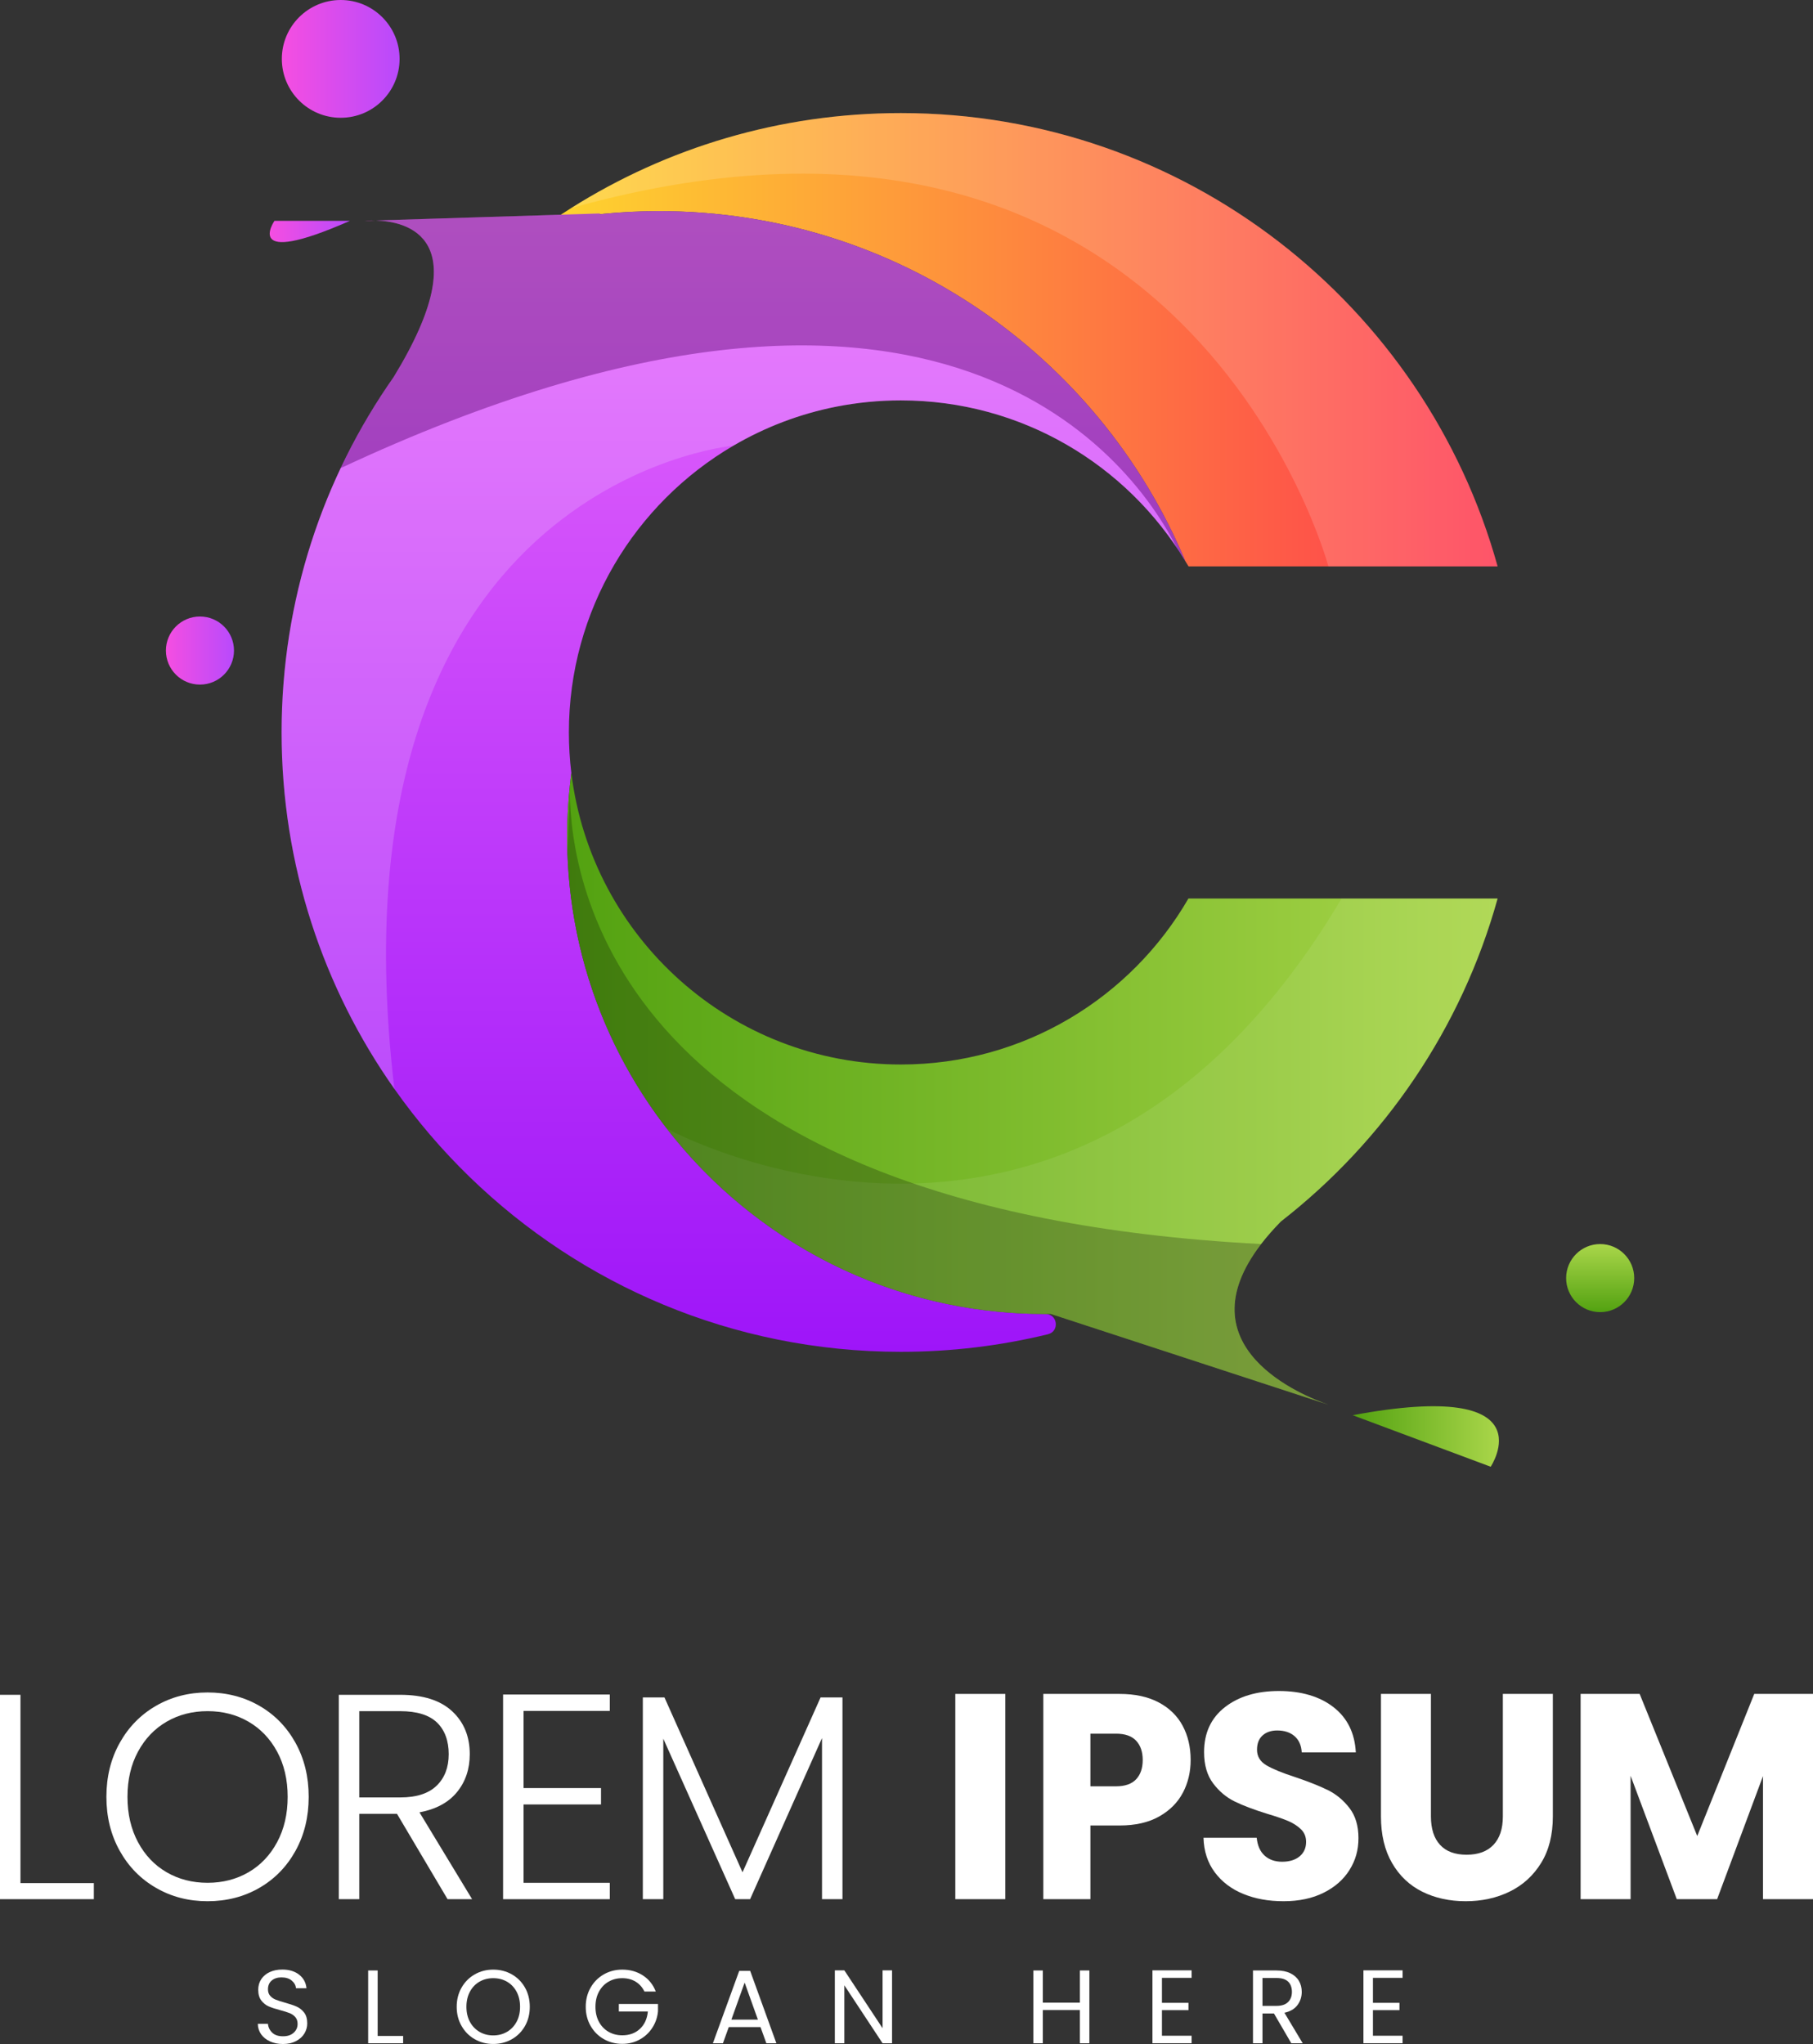 <?xml version="1.0" encoding="UTF-8"?>
<svg id="text_logo" data-name="text logo" xmlns="http://www.w3.org/2000/svg" xmlns:xlink="http://www.w3.org/1999/xlink" viewBox="0 0 985.34 1110.67">
  <rect x="0" y="0" width="985.34" height="1110.67" fill="#333333" stroke="none"/>
  <defs>
    <style>
      .cls-1 {
        fill: url(#linear-gradient-2);
      }

      .cls-2, .cls-3, .cls-4, .cls-5 {
        fill: #fff;
      }

      .cls-6 {
        opacity: .24;
      }

      .cls-7 {
        fill: url(#linear-gradient-6);
      }

      .cls-3 {
        opacity: .17;
      }

      .cls-8 {
        fill: url(#linear-gradient-10);
      }

      .cls-9 {
        fill: url(#linear-gradient-5);
      }

      .cls-4 {
        opacity: .08;
      }

      .cls-5 {
        opacity: .15;
      }

      .cls-10 {
        fill: url(#linear-gradient-7);
      }

      .cls-11 {
        fill: url(#linear-gradient-9);
      }

      .cls-12 {
        fill: url(#linear-gradient-3);
      }

      .cls-13 {
        fill: url(#linear-gradient);
      }

      .cls-14 {
        fill: url(#linear-gradient-4);
      }

      .cls-15 {
        fill: url(#linear-gradient-8);
      }
    </style>
    <linearGradient id="linear-gradient" x1="299.4" y1="184.61" x2="813.94" y2="184.61" gradientUnits="userSpaceOnUse">
      <stop offset="0" stop-color="#fed52e"/>
      <stop offset="1" stop-color="#fe364f"/>
    </linearGradient>
    <linearGradient id="linear-gradient-2" x1="146.59" y1="125.78" x2="190.17" y2="125.78" gradientUnits="userSpaceOnUse">
      <stop offset="0" stop-color="#f54ee1"/>
      <stop offset="1" stop-color="#b84afc"/>
    </linearGradient>
    <linearGradient id="linear-gradient-3" x1="201.16" y1="120" x2="201.16" y2="119.79" xlink:href="#linear-gradient-2"/>
    <linearGradient id="linear-gradient-4" x1="398.63" y1="734.56" x2="398.63" y2="114.73" gradientUnits="userSpaceOnUse">
      <stop offset="0" stop-color="#9e15f9"/>
      <stop offset="1" stop-color="#e667fb"/>
    </linearGradient>
    <linearGradient id="linear-gradient-5" x1="153.17" y1="32" x2="217.17" y2="32" xlink:href="#linear-gradient-2"/>
    <linearGradient id="linear-gradient-6" x1="90.17" y1="353.5" x2="127.17" y2="353.5" xlink:href="#linear-gradient-2"/>
    <linearGradient id="linear-gradient-7" x1="721.97" y1="763.64" x2="724.17" y2="763.64" gradientUnits="userSpaceOnUse">
      <stop offset="0" stop-color="#00e5e9"/>
      <stop offset=".12" stop-color="#0ed7ea"/>
      <stop offset=".36" stop-color="#34b4ef"/>
      <stop offset=".69" stop-color="#717bf6"/>
      <stop offset="1" stop-color="#b33fff"/>
    </linearGradient>
    <linearGradient id="linear-gradient-8" x1="308.24" y1="591.68" x2="813.94" y2="591.68" gradientUnits="userSpaceOnUse">
      <stop offset="0" stop-color="#53a211"/>
      <stop offset="1" stop-color="#aad64a"/>
    </linearGradient>
    <linearGradient id="linear-gradient-9" x1="735.17" y1="780.56" x2="814.66" y2="780.56" xlink:href="#linear-gradient-8"/>
    <linearGradient id="linear-gradient-10" x1="869.67" y1="713" x2="869.67" y2="676" xlink:href="#linear-gradient-8"/>
  </defs>
  <g>
    <path class="cls-13" d="m813.94,307.78h-167.98l-1.75-2.85c-46.82-111.72-157.22-190.2-285.95-190.2-20.13,0-39.81,1.91-58.86,5.58,3.62-2.49,7.3-4.9,11.02-7.25,51.89-32.69,113.34-51.62,179.19-51.62,154.63,0,284.89,104.28,324.33,246.34Z"/>
    <path class="cls-5" d="m813.94,307.78h-91.97S645.18,19.46,310.42,113.06c51.89-32.69,113.34-51.62,179.19-51.62,154.63,0,284.89,104.28,324.33,246.34Z"/>
  </g>
  <g>
    <path class="cls-1" d="m190.17,120h-41s-18,26,41,0Z"/>
    <g>
      <path class="cls-12" d="m198.17,120l5.97-.19c-3.58-.09-5.97.19-5.97.19Z"/>
      <path class="cls-14" d="m309.18,398c0,7.48.46,14.85,1.34,22.08-1.5,11.28-2.28,22.79-2.28,34.48,0,143.28,116.15,259.43,259.44,259.43h.52c6.65-.01,7.8,9.45,1.34,11.02-25.62,6.24-52.39,9.55-79.93,9.55-22.96,0-45.39-2.3-67.06-6.68-85.7-17.33-159.59-67.22-208.21-136.2l-.07-.08c-38.57-54.75-61.22-121.53-61.22-193.6s22.53-138.47,60.9-193.13c46.77-76.54,6.36-84.63-9.81-85.06l122.03-3.81-.54.44c10.73-1.12,21.61-1.71,32.63-1.71,80.18,0,153.25,30.45,208.27,80.41,33.32,30.25,60.02,67.66,77.68,109.79-31.58-52.35-89-87.36-154.6-87.36-11.93,0-23.58,1.16-34.87,3.36-20.11,3.94-39.02,11.22-56.13,21.23-53.5,31.31-89.43,89.38-89.43,155.84Z"/>
    </g>
    <path class="cls-3" d="m639.5,297.54c-32.39-48.23-87.43-79.97-149.89-79.97-11.93,0-23.58,1.16-34.87,3.36-20.11,3.94-39.02,11.22-56.13,21.23-2.63.25-222.88,22.16-184.27,349.52l-.07-.08c-38.57-54.75-61.22-121.53-61.22-193.6,0-51.39,11.52-100.09,32.12-143.65,328.4-153.47,432.63.22,454.33,43.19Z"/>
    <circle class="cls-9" cx="185.17" cy="32" r="32"/>
    <circle class="cls-7" cx="108.67" cy="353.5" r="18.5"/>
    <path class="cls-6" d="m644.21,304.93c-1.51-2.51-3.08-4.97-4.71-7.39-21.7-42.97-125.93-196.66-454.33-43.19,8.2-17.36,17.85-33.91,28.78-49.48,46.77-76.54,6.36-84.63-9.81-85.06l122.03-3.81-.54.44c10.73-1.12,21.61-1.71,32.63-1.71,80.18,0,153.25,30.45,208.27,80.41,33.32,30.25,60.02,67.66,77.68,109.79Z"/>
  </g>
  <g>
    <g>
      <path class="cls-10" d="m721.97,763.28c1.4.48,2.2.72,2.2.72l-2.2-.72Z"/>
      <path class="cls-15" d="m813.94,488.22c-9.79,35.26-25.18,68.2-45.15,97.79-19.96,29.59-44.51,55.84-72.62,77.72-4.16,4.24-7.73,8.33-10.76,12.27-43.33,56.37,23.35,82.74,36.56,87.28l-150.8-49.28.13-.05c-1.21.02-2.41.04-3.62.04-83.5,0-157.79-39.44-205.23-100.72-32.21-41.57-52.06-93.2-54.04-149.38-.11-3.09-.17-6.21-.17-9.33,0-9.56.52-18.99,1.54-28.28.06-.68.14-1.36.22-2.04.16-1.39.34-2.78.52-4.16,10.89,89.24,86.92,158.35,179.09,158.35,33.4,0,64.67-9.07,91.49-24.88,26.83-15.81,49.2-38.37,64.8-65.33h168.04Z"/>
    </g>
    <path class="cls-11" d="m735.17,769l75,28s32-48-75-28Z"/>
    <path class="cls-4" d="m813.94,488.22c-9.79,35.26-25.18,68.2-45.15,97.79-19.96,29.59-44.51,55.84-72.62,77.72-63.68,64.84,11.67,94.69,25.8,99.55l-150.8-49.28.13-.05c-1.21.02-2.41.04-3.62.04-83.5,0-157.79-39.44-205.23-100.72,2.56,1.4,221.53,120,366.66-125.05h84.83Z"/>
    <circle class="cls-8" cx="869.67" cy="694.5" r="18.5"/>
    <path class="cls-6" d="m571.17,714l.13-.05c-1.21.02-2.41.04-3.62.04-83.5,0-157.79-39.44-205.23-100.72-32.21-41.57-52.06-93.2-54.04-149.38l1.33-33.12c.27,46.31,24,226.94,375.67,245.23-43.33,56.37,23.35,82.74,36.56,87.28l-150.8-49.28Z"/>
  </g>
  <g>
    <g>
      <path class="cls-2" d="m11.12,1023.24h39.88v8.74H0v-111.05h11.12v102.32Z"/>
      <path class="cls-2" d="m84.84,1025.86c-8.37-4.82-14.96-11.54-19.78-20.18-4.82-8.63-7.23-18.4-7.23-29.31s2.41-20.68,7.23-29.31c4.82-8.63,11.41-15.36,19.78-20.18,8.37-4.82,17.69-7.23,27.96-7.23s19.75,2.41,28.12,7.23c8.37,4.82,14.93,11.55,19.7,20.18,4.77,8.63,7.15,18.4,7.15,29.31s-2.38,20.68-7.15,29.31c-4.77,8.63-11.33,15.36-19.7,20.18-8.37,4.82-17.74,7.23-28.12,7.23s-19.6-2.41-27.96-7.23Zm50.21-8.5c6.57-3.81,11.76-9.27,15.57-16.36,3.81-7.09,5.72-15.3,5.72-24.63s-1.91-17.5-5.72-24.55c-3.81-7.04-9-12.47-15.57-16.29-6.57-3.81-13.98-5.72-22.24-5.72s-15.68,1.91-22.24,5.72c-6.57,3.81-11.76,9.24-15.57,16.29-3.81,7.04-5.72,15.23-5.72,24.55s1.91,17.53,5.72,24.63c3.81,7.1,9,12.55,15.57,16.36,6.57,3.81,13.98,5.72,22.24,5.72s15.67-1.91,22.24-5.72Z"/>
      <path class="cls-2" d="m243.24,1031.98l-27.49-46.39h-20.49v46.39h-11.12v-111.05h33.36c12.39,0,21.79,2.97,28.2,8.9,6.41,5.93,9.61,13.72,9.61,23.35,0,8.05-2.3,14.91-6.91,20.58-4.61,5.67-11.41,9.35-20.42,11.04l28.6,47.19h-13.35Zm-47.98-55.29h22.4c8.68,0,15.22-2.12,19.62-6.35,4.39-4.24,6.59-9.96,6.59-17.16s-2.14-13.16-6.43-17.24c-4.29-4.08-10.94-6.12-19.94-6.12h-22.24v46.87Z"/>
      <path class="cls-2" d="m284.54,929.67v41.94h42.1v8.9h-42.1v42.58h46.87v8.9h-57.99v-111.21h57.99v8.9h-46.87Z"/>
      <path class="cls-2" d="m457.87,922.36v109.62h-11.12v-87.54l-39.08,87.54h-8.1l-39.08-87.22v87.22h-11.12v-109.62h11.76l42.42,95.01,42.42-95.01h11.92Z"/>
      <path class="cls-2" d="m546.37,920.45v111.53h-27.17v-111.53h27.17Z"/>
      <path class="cls-2" d="m642.9,974.07c-2.79,5.35-7.09,9.67-12.87,12.95-5.79,3.28-12.97,4.92-21.55,4.92h-15.86v40.04h-25.59v-111.53h41.46c8.38,0,15.46,1.54,21.25,4.61,5.79,3.07,10.13,7.31,13.02,12.71,2.89,5.4,4.34,11.6,4.34,18.59,0,6.46-1.4,12.37-4.19,17.71Zm-25.44-7.23c2.39-2.54,3.59-6.04,3.59-10.49s-1.2-7.94-3.59-10.49c-2.39-2.54-6.04-3.81-10.92-3.81h-13.92v28.6h13.92c4.89,0,8.53-1.27,10.92-3.81Z"/>
      <path class="cls-2" d="m675.69,1029.12c-6.46-2.65-11.63-6.57-15.49-11.76-3.87-5.19-5.91-11.44-6.12-18.75h28.92c.42,4.24,1.85,7.47,4.29,9.69,2.44,2.22,5.61,3.34,9.53,3.34s7.2-.98,9.53-2.94c2.33-1.96,3.5-4.58,3.5-7.86,0-2.75-.93-5.03-2.78-6.83-1.85-1.8-4.13-3.28-6.83-4.45-2.7-1.16-6.54-2.49-11.52-3.97-7.2-2.22-13.08-4.45-17.63-6.67-4.56-2.22-8.48-5.51-11.76-9.85-3.28-4.34-4.93-10.01-4.93-17,0-10.38,3.76-18.51,11.28-24.39,7.52-5.88,17.32-8.82,29.39-8.82s22.19,2.94,29.71,8.82c7.52,5.88,11.54,14.06,12.08,24.55h-29.39c-.21-3.81-1.51-6.75-3.89-8.82-2.38-2.07-5.54-3.1-9.45-3.1-3.28,0-5.93.9-7.94,2.7-2.01,1.8-3.02,4.4-3.02,7.79,0,3.6,1.69,6.41,5.08,8.42,3.39,2.01,8.68,4.18,15.89,6.51,7.2,2.44,13.05,4.77,17.56,6.99,4.5,2.22,8.39,5.46,11.68,9.69,3.28,4.24,4.92,9.69,4.92,16.36s-1.62,12.13-4.85,17.32c-3.23,5.19-7.92,9.32-14.06,12.39-6.14,3.07-13.4,4.61-21.77,4.61s-15.47-1.32-21.92-3.97Z"/>
      <path class="cls-2" d="m777.69,920.45v66.57c0,6.67,1.64,11.81,4.93,15.41,3.28,3.6,8.1,5.4,14.46,5.4s11.23-1.8,14.62-5.4c3.39-3.6,5.08-8.74,5.08-15.41v-66.57h27.17v66.57c0,9.96-2.12,18.38-6.36,25.26-4.24,6.89-9.93,12.07-17.08,15.57s-15.12,5.24-23.91,5.24-16.66-1.72-23.59-5.16c-6.94-3.44-12.42-8.63-16.44-15.57-4.03-6.94-6.04-15.38-6.04-25.34v-66.57h27.17Z"/>
      <path class="cls-2" d="m985.34,920.45v111.53h-27.17v-66.89l-24.94,66.89h-21.92l-25.1-67.05v67.05h-27.17v-111.53h32.09l31.3,77.21,30.98-77.21h31.93Z"/>
    </g>
    <g>
      <path class="cls-2" d="m146.79,1109.28c-2.06-.93-3.68-2.21-4.85-3.86-1.17-1.65-1.78-3.55-1.82-5.7h5.5c.19,1.89.96,3.49,2.33,4.8,1.36,1.3,3.31,1.96,5.84,1.96s4.35-.63,5.79-1.9c1.44-1.27,2.16-2.88,2.16-4.85,0-1.51-.42-2.74-1.25-3.69-.83-.95-1.87-1.66-3.12-2.16-1.25-.49-2.93-1.02-5.05-1.59-2.61-.68-4.7-1.36-6.27-2.04-1.57-.68-2.91-1.75-4.03-3.21-1.12-1.46-1.67-3.41-1.67-5.87,0-2.16.55-4.07,1.65-5.73,1.1-1.66,2.64-2.95,4.62-3.86,1.99-.91,4.26-1.36,6.84-1.36,3.71,0,6.74.93,9.11,2.78,2.36,1.85,3.7,4.31,4,7.38h-5.67c-.19-1.63-.97-3.02-2.35-4.17-1.38-1.15-3.24-1.73-5.59-1.73-2.16,0-3.91.57-5.28,1.7-1.36,1.13-2.04,2.74-2.04,4.82,0,1.44.41,2.61,1.22,3.52.81.91,1.82,1.6,3.01,2.07,1.19.47,2.87,1.01,5.02,1.62,2.61.72,4.71,1.43,6.3,2.13,1.59.7,2.95,1.78,4.09,3.23,1.13,1.46,1.7,3.43,1.7,5.93,0,1.93-.51,3.75-1.53,5.45-1.02,1.7-2.53,3.08-4.54,4.14-2.01,1.06-4.37,1.59-7.09,1.59s-4.95-.46-7.01-1.39Z"/>
      <path class="cls-2" d="m205.26,1106.3h13.84v3.97h-19.01v-39.55h5.16v35.58Z"/>
      <path class="cls-2" d="m258.03,1108.08c-3.03-1.72-5.42-4.12-7.18-7.21-1.76-3.08-2.64-6.55-2.64-10.41s.88-7.33,2.64-10.41c1.76-3.08,4.15-5.48,7.18-7.21,3.03-1.72,6.37-2.58,10.04-2.58s7.07.86,10.1,2.58c3.03,1.72,5.41,4.11,7.15,7.18,1.74,3.06,2.61,6.54,2.61,10.44s-.87,7.38-2.61,10.44c-1.74,3.06-4.12,5.46-7.15,7.18-3.03,1.72-6.39,2.58-10.1,2.58s-7.02-.86-10.04-2.58Zm17.5-4c2.21-1.29,3.95-3.1,5.22-5.45,1.27-2.34,1.9-5.07,1.9-8.17s-.63-5.83-1.9-8.2c-1.27-2.36-3.01-4.18-5.22-5.45-2.21-1.27-4.7-1.9-7.46-1.9s-5.25.63-7.46,1.9c-2.21,1.27-3.95,3.08-5.22,5.45-1.27,2.36-1.9,5.1-1.9,8.2s.63,5.83,1.9,8.17c1.27,2.35,3.01,4.16,5.22,5.45s4.7,1.93,7.46,1.93,5.25-.64,7.46-1.93Z"/>
      <path class="cls-2" d="m320.98,1080.05c1.76-3.08,4.15-5.48,7.18-7.21,3.03-1.72,6.37-2.58,10.04-2.58,4.2,0,7.92,1.04,11.15,3.12,3.23,2.08,5.59,5.01,7.06,8.79h-6.18c-1.1-2.31-2.69-4.09-4.77-5.36-2.08-1.27-4.5-1.9-7.26-1.9s-5.25.63-7.46,1.9c-2.21,1.27-3.95,3.08-5.22,5.45-1.27,2.36-1.9,5.1-1.9,8.2s.63,5.83,1.9,8.17c1.27,2.35,3.01,4.15,5.22,5.42,2.21,1.27,4.7,1.9,7.46,1.9,3.9,0,7.09-1.16,9.59-3.49,2.5-2.33,3.93-5.48,4.31-9.45h-15.77v-4.09h21.28v3.97c-.3,3.25-1.32,6.23-3.06,8.94-1.74,2.71-4.03,4.84-6.87,6.41-2.84,1.57-6,2.36-9.48,2.36-3.67,0-7.02-.86-10.04-2.58-3.03-1.72-5.42-4.11-7.18-7.18-1.76-3.06-2.64-6.53-2.64-10.38s.88-7.33,2.64-10.41Z"/>
      <path class="cls-2" d="m413.33,1101.47h-17.25l-3.18,8.8h-5.45l14.3-39.32h5.96l14.24,39.32h-5.45l-3.18-8.8Zm-1.42-4.03l-7.21-20.14-7.21,20.14h14.41Z"/>
      <path class="cls-2" d="m484.82,1110.27h-5.16l-20.77-31.49v31.49h-5.16v-39.61h5.16l20.77,31.43v-31.43h5.16v39.61Z"/>
      <path class="cls-2" d="m592.06,1070.72v39.55h-5.16v-18.04h-20.14v18.04h-5.16v-39.55h5.16v17.48h20.14v-17.48h5.16Z"/>
      <path class="cls-2" d="m631.5,1074.75v13.56h14.41v3.97h-14.41v13.9h16.12v4.08h-21.28v-39.61h21.28v4.08h-16.12Z"/>
      <path class="cls-2" d="m701.8,1110.27l-9.42-16.17h-6.24v16.17h-5.16v-39.55h12.77c2.99,0,5.51.51,7.58,1.53,2.06,1.02,3.6,2.4,4.62,4.14,1.02,1.74,1.53,3.73,1.53,5.96,0,2.72-.79,5.13-2.35,7.21-1.57,2.08-3.92,3.46-7.06,4.14l9.93,16.57h-6.18Zm-15.66-20.31h7.6c2.8,0,4.9-.69,6.3-2.07,1.4-1.38,2.1-3.22,2.1-5.53s-.68-4.24-2.04-5.56c-1.36-1.32-3.48-1.99-6.36-1.99h-7.6v15.15Z"/>
      <path class="cls-2" d="m746.17,1074.75v13.56h14.41v3.97h-14.41v13.9h16.12v4.08h-21.28v-39.61h21.28v4.08h-16.12Z"/>
    </g>
  </g>
</svg>